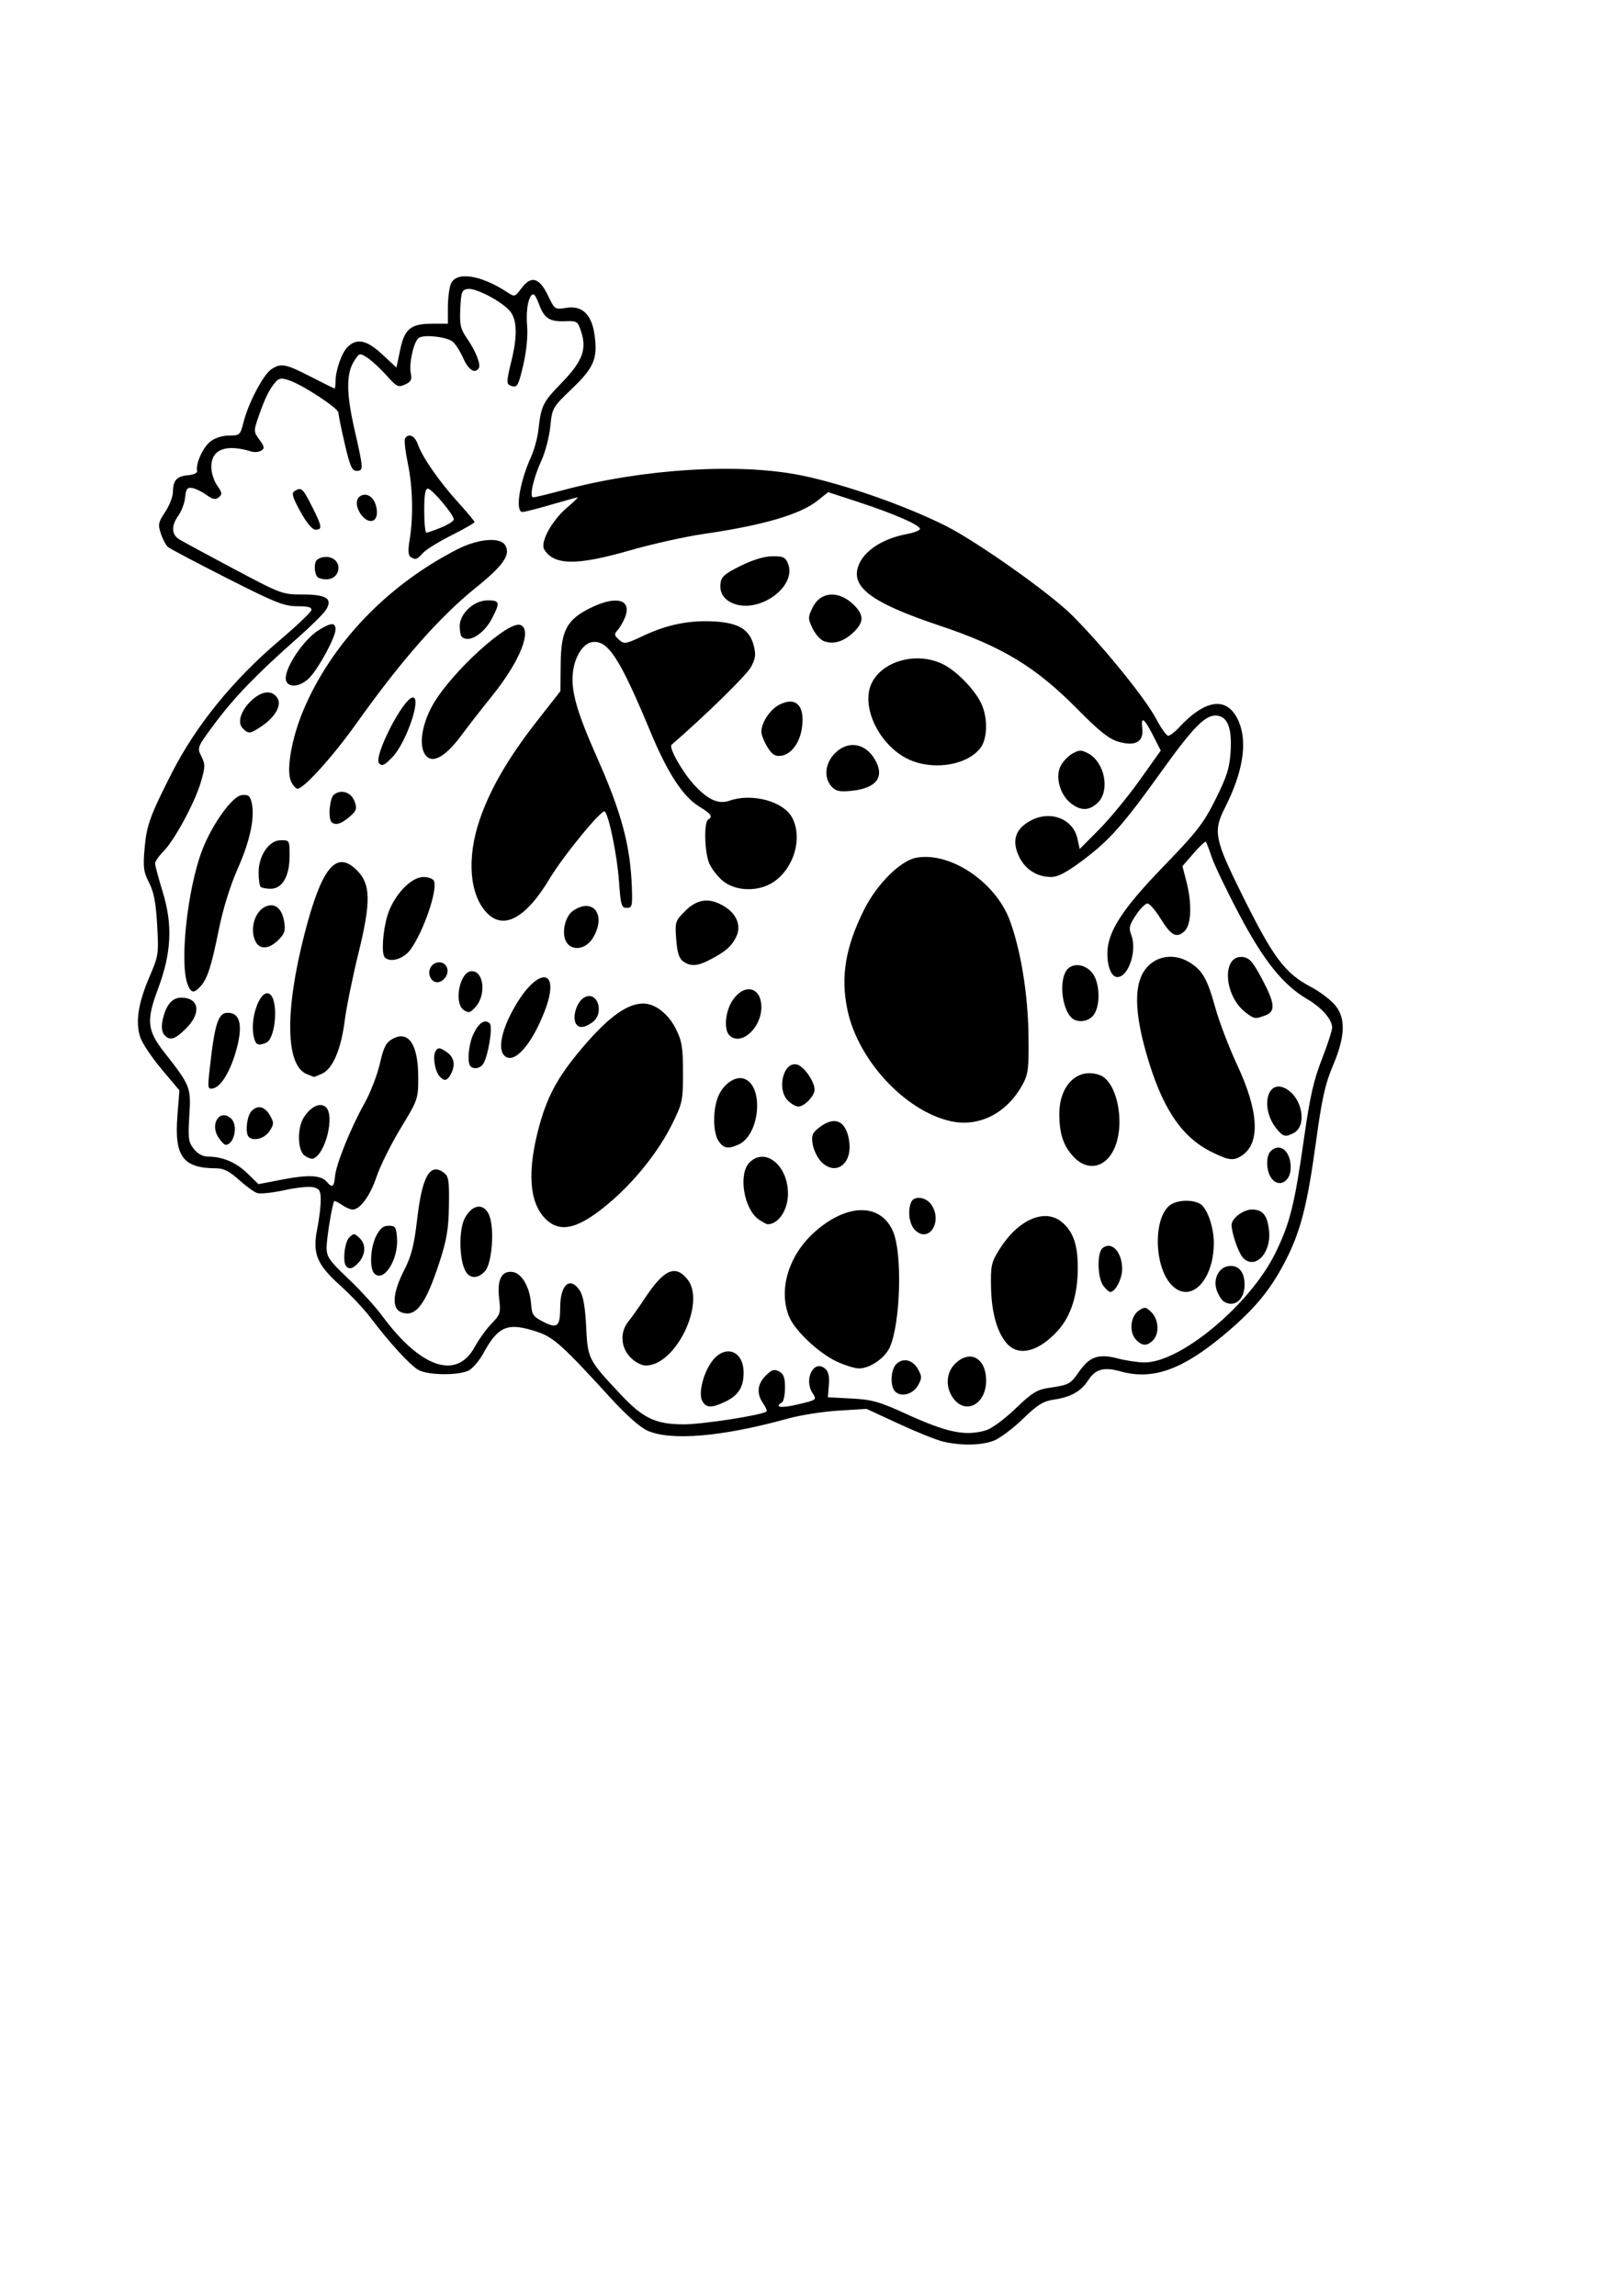 <?xml version="1.0" encoding="UTF-8" standalone="no"?>
<!-- Created with Inkscape (http://www.inkscape.org/) -->

<svg
   xmlns:dc="http://purl.org/dc/elements/1.1/"
   xmlns:cc="http://creativecommons.org/ns#"
   xmlns:rdf="http://www.w3.org/1999/02/22-rdf-syntax-ns#"
   xmlns:svg="http://www.w3.org/2000/svg"
   xmlns="http://www.w3.org/2000/svg"
   xmlns:sodipodi="http://sodipodi.sourceforge.net/DTD/sodipodi-0.dtd"
   xmlns:inkscape="http://www.inkscape.org/namespaces/inkscape"
   width="210mm"
   height="297mm"
   id="svg2"
   version="1.1"
   inkscape:version="0.48.3.1 r9886"
   sodipodi:docname="doris_reference.svg"
   inkscape:export-filename="/home/guillaume/Documents/Dev/INRIA-Git/doris-android/DorisAndroid/images_source/doris_reference_background.png"
   inkscape:export-xdpi="200"
   inkscape:export-ydpi="200">
  <defs
     id="defs4" />
  <sodipodi:namedview
     id="base"
     pagecolor="#ffffff"
     bordercolor="#666666"
     borderopacity="1.0"
     inkscape:pageopacity="0.0"
     inkscape:pageshadow="2"
     inkscape:zoom="1.4"
     inkscape:cx="204.46612"
     inkscape:cy="635.64163"
     inkscape:document-units="px"
     inkscape:current-layer="layer1"
     showgrid="false"
     inkscape:window-width="1047"
     inkscape:window-height="703"
     inkscape:window-x="215"
     inkscape:window-y="28"
     inkscape:window-maximized="0" />
  <g
     inkscape:label="Calque 1"
     inkscape:groupmode="layer"
     id="layer1">
    <path
       style="fill:#000000"
       d="m 461.281,704.88 c -3.176,-0.739 -12.915,-4.646 -21.643,-8.681 l -15.868,-7.337 -13.79,0.856 c -7.584,0.471 -18.671,2.213 -24.636,3.87 -32.033,8.901 -57.326,11.069 -68.774,5.895 -3.712,-1.678 -10.61,-7.858 -18.801,-16.845 -22.14,-24.292 -27.05,-28.731 -34.625,-31.299 -14.713,-4.988 -19.395,-3.184 -26.744,10.304 -1.998,3.667 -5.26,7.483 -7.248,8.48 -4.868,2.441 -19.461,2.338 -24.296,-0.172 -4.027,-2.09 -14.233,-13.19 -23.859,-25.948 -3.02,-4.003 -9.677,-11.04 -14.791,-15.638 -11.386,-10.235 -13.494,-15.55 -11.022,-27.796 0.912,-4.517 1.658,-10.682 1.658,-13.701 0,-4.644 -0.552,-5.626 -3.591,-6.385 -1.975,-0.493 -8.376,0.162 -14.225,1.457 -5.848,1.295 -11.879,1.903 -13.402,1.352 -1.523,-0.551 -5.52,-3.485 -8.883,-6.521 -4.462,-4.027 -7.393,-5.521 -10.847,-5.527 -16.437,-0.028 -20.699,-5.755 -19.132,-25.712 l 0.974,-12.412 -8.682,-10.31 c -4.775,-5.671 -9.481,-12.721 -10.458,-15.667 -2.44,-7.356 -1.036,-16.629 4.456,-29.422 4.477,-10.429 4.605,-11.285 3.804,-25.428 -0.621,-10.966 -1.613,-16.166 -3.957,-20.736 -2.726,-5.316 -3.004,-7.505 -2.167,-17.021 0.971,-11.032 2.756,-15.936 13.404,-36.821 11.695,-22.939 29.868,-45.313 52.205,-64.271 8.491,-7.207 15.648,-13.986 15.906,-15.066 0.348,-1.461 -1.407,-1.963 -6.864,-1.963 -6.406,0 -10.74,-1.729 -34.337,-13.696 -14.853,-7.533 -27.838,-14.383 -28.856,-15.224 -1.018,-0.841 -2.597,-3.779 -3.51,-6.53 -1.488,-4.487 -1.273,-5.582 2.095,-10.646 2.065,-3.105 3.764,-7.439 3.776,-9.633 0.032,-5.768 1.867,-7.835 7.389,-8.323 2.923,-0.259 4.714,-1.131 4.463,-2.174 -0.815,-3.397 2.849,-11.474 6.503,-14.333 2.218,-1.736 5.882,-2.9 9.124,-2.9 5.234,0 5.475,-0.225 7.098,-6.639 2.323,-9.18 9.51,-22.912 13.415,-25.633 4.732,-3.298 7.02,-2.886 19.411,3.494 6.148,3.166 11.39,5.756 11.648,5.756 0.258,0 0.472,-1.457 0.477,-3.238 0.014,-5.581 2.956,-14.101 5.871,-17.001 4.534,-4.511 9.415,-3.472 17.046,3.63 l 6.892,6.415 1.769,-8.524 c 2.174,-10.475 5.172,-12.939 15.737,-12.939 l 7.632,0 0,-7.821 c 0,-4.301 0.635,-9.481 1.41,-11.512 2.44,-6.385 14.532,-4.665 27.609,3.927 3.636,2.389 3.777,2.35 6.977,-1.957 4.713,-6.342 8.717,-5.257 12.919,3.499 3.344,6.967 3.388,6.997 9.081,6.092 7.534,-1.199 12.207,3.125 13.638,12.617 1.803,11.96 -0.014,16.462 -10.814,26.8 -9.657,9.244 -9.793,9.481 -10.718,18.593 -0.515,5.076 -2.465,12.551 -4.332,16.61 -3.97,8.629 -6.058,18.049 -4,18.049 0.774,0 7.474,-1.621 14.889,-3.603 39.065,-10.44 86.084,-13.311 116.334,-7.105 20.799,4.267 50.73,14.73 70.404,24.61 15.441,7.754 51.126,33.003 61.942,43.826 15.163,15.174 35.808,40.614 41.035,50.566 2.384,4.539 5.035,8.255 5.891,8.257 0.856,10e-4 3.133,-1.703 5.062,-3.789 13.469,-14.568 24.191,-15.637 29.523,-2.941 4.272,10.174 1.911,24.699 -6.81,41.892 -5.884,11.599 -5.15,15.356 8.297,42.478 15.432,31.126 20.95,38.489 33.961,45.31 3.579,1.877 8.46,5.457 10.847,7.957 6.095,6.385 5.988,15.547 -0.354,30.482 -3.778,8.897 -5.373,16.096 -8.287,37.412 -4.265,31.192 -7.619,44.071 -15.297,58.733 -7.396,14.125 -15.22,23.402 -30.295,35.923 -20.074,16.672 -34.418,21.669 -49.86,17.367 -8.255,-2.3 -12.348,-1.179 -15.943,4.366 -3.506,5.408 -8.468,8.185 -16.841,9.425 -5.113,0.757 -7.931,2.513 -14.976,9.332 -4.773,4.619 -11.097,9.398 -14.054,10.62 -5.901,2.437 -16.017,2.675 -24.984,0.587 z m 20.809,-5.518 c 2.793,-0.797 8.993,-5.335 14.453,-10.576 8.239,-7.911 10.536,-9.326 16.616,-10.231 9.733,-1.45 10.273,-1.745 14.647,-8.026 5.044,-7.242 9.532,-8.753 18.793,-6.327 3.977,1.042 9.834,1.917 13.016,1.944 17.635,0.151 51.678,-28.231 64.026,-53.377 7.219,-14.701 9.447,-23.65 14.172,-56.913 2.77,-19.505 4.681,-27.925 8.6,-37.903 2.771,-7.055 5.038,-14.05 5.038,-15.543 0,-3.957 -5.102,-9.778 -12.197,-13.915 -11.71,-6.828 -21.214,-18.653 -33.152,-41.248 -6.138,-11.618 -12.207,-24.245 -13.486,-28.059 -1.279,-3.815 -2.584,-7.233 -2.901,-7.597 -0.316,-0.363 -3.027,2.172 -6.024,5.634 l -5.449,6.295 1.895,7.27 c 2.887,11.073 2.487,21.492 -0.943,24.581 -3.897,3.509 -6.488,2.1 -11.729,-6.374 -2.465,-3.986 -5.316,-7.247 -6.335,-7.247 -1.019,0 -3.56,2.566 -5.646,5.702 -3.238,4.869 -3.567,6.288 -2.246,9.713 2.935,7.613 -1.355,20.559 -6.812,20.559 -2.829,0 -4.889,-4.826 -4.889,-11.458 0,-10.591 7.128,-21.647 27.563,-42.753 16.287,-16.822 19.459,-20.917 25.358,-32.739 5.558,-11.139 6.849,-15.241 7.353,-23.357 0.693,-11.165 -1.37,-16.775 -6.436,-17.499 -5.554,-0.794 -11.457,5.059 -27.059,26.827 -19.128,26.689 -25.614,34.015 -38.965,44.013 -7.701,5.767 -12.017,8.041 -15.257,8.041 -7.107,0 -12.982,-3.846 -15.95,-10.442 -3.473,-7.718 -1.448,-13.333 6.24,-17.303 9.585,-4.949 20.484,-0.562 22.545,9.074 l 1.069,5.002 9.457,-9.518 c 5.202,-5.235 14.123,-16.066 19.826,-24.069 l 10.369,-14.551 -3.629,-7.126 c -4.508,-8.851 -6.139,-9.985 -5.408,-3.759 0.783,6.676 -3.467,9.004 -11.867,6.5 -4.456,-1.328 -9.354,-5.239 -19.672,-15.71 -20.502,-20.804 -36.876,-30.745 -67.472,-40.967 -31.314,-10.462 -42.277,-17.883 -40.377,-27.333 1.638,-8.149 11.312,-15.096 24.346,-17.484 2.992,-0.548 5.805,-1.585 6.252,-2.305 1.038,-1.672 -12.011,-7.446 -30.428,-13.465 l -14.398,-4.705 -5.131,4.102 c -8.519,6.811 -26.596,12.097 -55.99,16.371 -8.888,1.292 -25.073,4.908 -35.967,8.036 -25.886,7.431 -36.866,7.317 -41.731,-0.433 -2.188,-3.486 3.601,-14.121 11.219,-20.609 3.183,-2.71 5.473,-4.928 5.09,-4.928 -0.383,0 -6.195,1.605 -12.915,3.567 -6.72,1.962 -13.032,3.581 -14.026,3.597 -3.761,0.063 -1.526,-14.432 4.15,-26.923 1.522,-3.349 3.124,-9.177 3.56,-12.95 1.417,-12.269 2.103,-13.669 11.411,-23.277 10.22,-10.548 12.407,-16.374 9.47,-25.227 -1.629,-4.91 -1.984,-5.127 -8.031,-4.899 -7.346,0.276 -10.03,-1.502 -12.493,-8.279 -0.978,-2.692 -2.195,-4.895 -2.703,-4.895 -2.287,0 -3.809,7.198 -3.158,14.933 0.452,5.366 -0.222,12.531 -1.845,19.6 -2.198,9.573 -2.938,11.044 -5.256,10.441 -3.196,-0.831 -3.218,-1.397 -0.5,-12.597 2.915,-12.011 2.715,-19.75 -0.619,-23.967 -3.698,-4.678 -16.721,-11.595 -20.757,-11.025 -2.912,0.412 -3.283,1.382 -3.674,9.628 -0.372,7.839 0.088,9.927 3.173,14.389 4.349,6.29 6.983,12.892 5.864,14.693 -1.843,2.967 -5.01,0.962 -7.577,-4.797 -1.499,-3.364 -3.807,-7.005 -5.13,-8.091 -2.937,-2.412 -13.978,-3.671 -16.611,-1.894 -2.482,1.675 -4.947,12.643 -3.914,17.42 0.643,2.975 0.079,4.047 -2.829,5.378 -3.331,1.525 -4.081,1.158 -9.057,-4.432 -2.984,-3.352 -7.17,-7.221 -9.303,-8.598 -3.808,-2.459 -3.922,-2.436 -6.367,1.276 -4.087,6.206 -4.088,15.789 -0.005,33.668 4.467,19.561 4.505,20.312 1.027,20.312 -2.237,0 -3.256,-2.34 -5.795,-13.31 -1.694,-7.321 -3.076,-14.133 -3.071,-15.138 0.012,-2.133 -17.401,-13.567 -24.096,-15.822 -3.781,-1.274 -4.949,-1.124 -6.684,0.859 -2.938,3.357 -5.199,7.943 -8.211,16.653 -2.542,7.351 -2.535,7.571 0.348,11.509 2.449,3.345 2.601,4.235 0.91,5.335 -1.116,0.726 -3.331,0.92 -4.922,0.431 -12.377,-3.801 -19.524,-1.056 -19.524,7.497 0,2.827 1.294,6.949 2.875,9.158 2.463,3.442 2.579,4.262 0.808,5.724 -1.632,1.347 -2.922,1.096 -6.129,-1.192 -2.234,-1.594 -5.364,-3.099 -6.955,-3.343 -2.351,-0.361 -2.981,0.486 -3.368,4.529 -0.261,2.735 -1.726,6.72 -3.254,8.856 -3.683,5.146 -3.512,9.404 0.475,11.815 1.79,1.082 13.799,7.572 26.688,14.423 22.96,12.203 23.637,12.455 33.448,12.455 11.918,0 15.034,2.127 11.338,7.74 -1.245,1.891 -7.667,8.2 -14.272,14.021 -19.167,16.893 -30.394,28.497 -39.854,41.192 -8.731,11.716 -8.802,11.888 -6.655,16.169 1.946,3.881 1.922,5.175 -0.232,12.545 -2.944,10.075 -12.883,28.485 -18.352,33.99 -2.222,2.237 -4.041,4.875 -4.041,5.862 0,0.987 1.676,7.25 3.725,13.919 4.949,16.109 4.285,29.799 -2.298,47.379 -5.833,15.576 -5.355,20.309 3.143,31.135 12.702,16.183 13.044,17.052 12.173,30.94 -0.694,11.051 -0.451,12.848 2.19,16.188 1.884,2.383 4.39,3.757 6.852,3.757 7.162,0 13.781,2.797 19.294,8.154 l 5.473,5.317 11.964,-2.302 c 12.617,-2.427 18.744,-2.079 21.497,1.221 2.557,3.066 3.558,2.421 3.938,-2.536 0.448,-5.85 7.669,-23.809 14.377,-35.755 2.888,-5.144 6.286,-13.873 7.549,-19.396 1.875,-8.196 3.018,-10.446 6.215,-12.231 7.833,-4.373 12.572,2.656 12.59,18.677 0.012,10.639 -0.11,10.993 -8.598,25.001 -4.736,7.815 -10.032,18.46 -11.77,23.657 -3.127,9.35 -8.053,16.095 -11.754,16.095 -1.052,0 -3.402,-1.037 -5.221,-2.305 -1.819,-1.268 -3.492,-2.077 -3.717,-1.799 -0.971,1.202 -3.743,17.985 -3.747,22.69 -0.004,4.535 1.274,6.37 10.611,15.229 5.839,5.54 13.237,13.634 16.441,17.987 18.9,25.681 36.498,31.654 45.367,15.398 2.045,-3.748 5.774,-8.925 8.286,-11.504 4.244,-4.357 4.506,-5.205 3.7,-11.976 -1.115,-9.37 1.066,-13.847 6.448,-13.228 4.609,0.53 8.619,7.533 9.183,16.04 0.32,4.828 1.079,5.883 6.043,8.403 6.789,3.446 8.121,2.272 8.155,-7.183 0.04,-11.181 4.88,-15.279 9.594,-8.121 1.664,2.528 2.621,7.967 3.098,17.627 0.78,15.776 1.005,16.217 16.796,33.04 11.066,11.789 17.117,14.674 30.862,14.715 9.251,0.028 38.783,-4.57 40.532,-6.311 0.368,-0.366 -0.373,-2.147 -1.647,-3.957 -3.314,-4.707 -2.865,-9.431 1.289,-13.564 2.955,-2.94 4.13,-3.309 6.508,-2.042 2.231,1.188 2.902,3.011 2.902,7.885 0,3.487 -0.651,6.74 -1.446,7.229 -4.061,2.497 -0.423,2.961 7.826,0.997 9.152,-2.179 9.244,-2.25 7.126,-5.466 -4.421,-6.714 0.517,-16.621 6.02,-12.077 1.728,1.427 2.276,3.708 1.929,8.029 l -0.485,6.036 11.57,0.612 c 10.007,0.529 13.571,1.526 26.382,7.376 20.389,9.311 29.053,11.122 39.27,8.206 z M 343.401,684.923 c -1.913,-3.556 0.413,-13.21 4.587,-19.043 6.333,-8.85 15.663,-5.703 15.663,5.282 0,7.159 -2.584,11.172 -9.207,14.299 -6.539,3.087 -9.162,2.959 -11.043,-0.538 z m 123.037,-0.908 c -4.161,-5.263 -3.922,-12.687 0.552,-17.139 7.294,-7.257 15.251,-2.978 15.251,8.202 0,11.277 -9.643,16.73 -15.803,8.937 z m -28.678,-3.629 c -2.558,-2.546 -2.225,-10.655 0.552,-13.418 3.296,-3.28 8.002,-2.175 10.618,2.492 1.992,3.554 1.992,4.36 0.003,7.914 -2.434,4.349 -8.252,5.917 -11.173,3.012 z m -28.553,-14.669 c -8.719,-4.045 -20.363,-14.966 -23.226,-21.782 -5.413,-12.889 -0.579,-29.652 11.833,-41.035 16,-14.674 32.868,-14.97 38.95,-0.684 4.541,10.666 3.66,43.967 -1.488,56.225 -2.28,5.43 -9.753,10.653 -15.223,10.64 -1.989,-0.004 -6.87,-1.518 -10.847,-3.364 z m -100.965,-2.092 c -4.765,-4.948 -5.144,-12.322 -0.902,-17.548 1.606,-1.979 5.148,-6.975 7.872,-11.102 9.495,-14.389 15.057,-16.878 21.01,-9.403 9.074,11.394 -5.775,42.089 -20.361,42.089 -2.201,0 -5.326,-1.655 -7.619,-4.036 z m 184.424,-6.437 c -4.898,-5.188 -7.769,-15.122 -8.022,-27.763 -0.213,-10.611 0.142,-12.217 4.106,-18.566 8.952,-14.34 21.838,-20.147 30.184,-13.601 5.777,4.53 8.141,11.096 8.141,22.611 0,13.185 -3.312,23.63 -9.735,30.704 -9.281,10.221 -18.847,12.786 -24.673,6.615 z m 62.732,-2.343 c -3.379,-3.715 -2.517,-11.416 1.579,-14.106 2.828,-1.858 3.452,-1.765 6.146,0.916 3.558,3.54 3.926,10.488 0.726,13.673 -3.006,2.991 -5.418,2.853 -8.452,-0.482 z M 196.251,641.637 c -4.765,-1.79 -4.273,-9.471 1.309,-20.422 3.666,-7.193 4.943,-12.204 6.498,-25.5 2.409,-20.591 6.236,-27.266 12.86,-22.433 2.51,1.832 2.809,3.683 2.617,16.207 -0.177,11.491 -1.053,16.7 -4.679,27.81 -6.755,20.695 -11.562,26.984 -18.604,24.338 z m 402.14,-5.324 c -0.945,-0.598 -2.416,-2.914 -3.269,-5.147 -2.121,-5.55 0.769,-11.553 5.844,-12.142 4.745,-0.55 7.675,2.911 7.675,9.066 0,7.483 -5.035,11.522 -10.25,8.223 z m -58.942,-7.823 c -2.811,-3.993 -2.986,-15.988 -0.265,-18.235 4.409,-3.641 9.584,1.881 9.584,10.226 0,4.772 -3.322,11.207 -5.785,11.207 -0.705,0 -2.295,-1.439 -3.534,-3.198 z m 33.357,-0.347 c -8.958,-9.618 -8.749,-34.673 0.33,-39.508 4.506,-2.399 12.498,-1.885 14.974,0.963 3.154,3.629 5.492,11.39 5.483,18.201 -0.025,18.619 -11.726,30.07 -20.786,20.343 z m -389.711,-5.444 c -2.489,-2.476 -2.01,-12.624 0.865,-18.351 1.879,-3.742 3.458,-5.036 6.144,-5.036 3.206,0 3.665,0.677 4.054,5.98 0.771,10.529 -6.491,21.957 -11.063,17.408 z m 44.475,-1.337 c -3.059,-5.687 -3.236,-20.04 -0.317,-25.648 3.622,-6.958 9.415,-7.703 11.98,-1.541 2.683,6.445 1.412,23.55 -2.031,27.336 -3.512,3.861 -7.509,3.8 -9.633,-0.147 z m -58.195,-2.145 c -1.925,-1.916 -0.934,-11.816 1.418,-14.155 2.211,-2.2 2.587,-2.166 5.252,0.486 3.204,3.188 2.677,8.481 -1.231,12.37 -2.459,2.447 -3.932,2.799 -5.438,1.3 z m 438.332,-4.437 c -2.131,-2.385 -5.404,-11.941 -5.422,-15.828 -0.014,-3.226 5.68,-7.554 9.938,-7.554 5.346,0 7.61,2.816 8.388,10.433 1.134,11.098 -7.141,19.401 -12.905,12.95 z M 447.498,601.437 c -2.805,-2.79 -3.717,-9.017 -1.981,-13.518 1.351,-3.504 7.409,-2.768 10.035,1.219 5.513,8.371 -1.397,18.922 -8.054,12.299 z M 266.76,595.942 c -8.118,-8.077 -9.076,-23.833 -2.812,-46.263 4.21,-15.075 9.892,-24.924 23.031,-39.922 11.458,-13.079 20.153,-19.091 27.595,-19.079 5.857,0.009 12.312,5.037 15.978,12.445 2.94,5.942 3.451,9.107 3.451,21.365 0,13.682 -0.263,14.92 -5.342,25.181 -6.367,12.862 -17.453,26.953 -29.367,37.33 -15.815,13.772 -25.112,16.328 -32.534,8.944 z m 104.291,0.304 c -7.33,-5.108 -10.11,-22.297 -4.508,-27.871 7.678,-7.639 18.801,1.397 18.801,15.274 0,7.949 -4.643,14.944 -9.92,14.944 -0.553,0 -2.521,-1.056 -4.373,-2.346 z m 250.375,-20.657 c -2.282,-3.636 -2.314,-10.438 -0.059,-12.682 4.507,-4.485 9.834,-0.171 9.834,7.963 0,7.241 -6.288,10.276 -9.776,4.719 z m -219.979,-7.727 c -1.761,-1.865 -3.57,-5.649 -4.02,-8.41 -0.696,-4.265 -0.223,-5.485 3.145,-8.121 7.693,-6.021 13.353,-3.376 14.736,6.884 1.505,11.167 -6.901,17.017 -13.861,9.646 z M 525.267,565.857 c -5.125,-5.345 -7.111,-11.028 -7.232,-20.697 -0.18,-14.373 8.807,-23.33 19.639,-19.572 8.936,3.099 12.965,24.92 6.816,36.911 -4.423,8.627 -12.773,10.085 -19.223,3.358 z m -376.318,-0.856 c -3.517,-2.559 -3.695,-13.614 -0.303,-18.765 3.467,-5.265 7.81,-7.31 10.611,-4.997 4.678,3.863 -0.059,23.237 -6.178,25.267 -0.779,0.258 -2.638,-0.418 -4.13,-1.504 z m 443.521,-1.775 c -14.96,-7.417 -24.475,-21.91 -32.083,-48.869 -4.974,-17.624 -5.64,-29.98 -2.024,-37.561 4.202,-8.811 14.51,-11.621 23.228,-6.333 6.433,3.903 8.826,8.094 12.775,22.374 1.885,6.816 6.699,19.399 10.698,27.961 10.431,22.333 11.337,37.862 2.567,43.974 -4.264,2.971 -6.508,2.742 -15.16,-1.547 z m -241.03,-5.244 c -2.822,-4.009 -2.928,-15.428 -0.203,-21.918 2.538,-6.043 8.247,-10.015 12.475,-8.68 9.996,3.157 8.086,27.418 -2.538,32.234 -5.065,2.296 -7.221,1.934 -9.734,-1.637 z m -244.619,-1.828 c -4.448,-6.754 0.937,-14.456 6.345,-9.076 3.381,3.364 1.282,12.663 -2.859,12.663 -0.618,0 -2.187,-1.614 -3.486,-3.587 z m 14.829,-0.25 c -1.865,-1.856 -0.938,-10.373 1.381,-12.68 3.141,-3.125 6.497,-2.264 9.089,2.332 1.912,3.389 1.876,4.172 -0.345,7.544 -2.344,3.559 -7.837,5.08 -10.125,2.804 z m 502.464,-4.223 c -7.874,-9.96 -4.501,-24.295 4.58,-19.46 8.165,4.348 10.7,18.173 3.987,21.747 -4.064,2.164 -5.311,1.831 -8.567,-2.287 z m -159.595,-3.578 c -22.16,-5.181 -44.945,-29.865 -50.089,-54.264 -3.405,-16.15 -1.05,-30.524 7.987,-48.766 6.276,-12.667 17.826,-24.228 25.668,-25.692 16.418,-3.064 38.621,11.718 45.642,30.388 5.361,14.256 8.967,36.133 9.234,56.012 0.224,16.72 -0.081,19.317 -2.876,24.462 -7.725,14.219 -21.517,21.144 -35.565,17.86 z m -79.175,-9.946 c -5.679,-5.65 -2.196,-19.385 4.475,-17.649 3.36,0.874 8.527,8.292 8.536,12.253 0.008,3.081 -4.982,8.274 -7.949,8.274 -1.193,0 -3.471,-1.295 -5.062,-2.878 z M 102.447,523.556 c 2.709,-24.567 4.335,-29.109 10.129,-28.277 4.978,0.715 6.059,6.827 3.119,17.634 -2.929,10.767 -7.568,18.503 -11.553,19.267 -2.493,0.478 -2.625,-0.192 -1.695,-8.624 z m 112.429,2.592 c -2.339,-2.804 -3.38,-9.96 -1.795,-12.34 1.161,-1.743 1.914,-1.685 5.101,0.393 3.943,2.57 4.731,6.472 2.242,11.099 -1.761,3.274 -3.325,3.513 -5.548,0.847 z m -64.809,-0.952 c -10.432,-4.182 -10.879,-30.787 -1.15,-68.555 8.489,-32.956 15.667,-41.455 25.972,-30.753 6.442,6.69 6.511,15.366 0.324,40.494 -2.802,11.381 -5.794,26.134 -6.649,32.784 -1.797,13.981 -5.864,23.452 -11.088,25.82 -2.014,0.913 -3.794,1.619 -3.956,1.569 -0.161,-0.05 -1.715,-0.661 -3.453,-1.358 z m 80.05,-3.827 c -1.793,-1.784 -0.978,-10.807 1.433,-15.863 2.613,-5.48 5.635,-7.418 7.958,-5.107 1.676,1.668 -0.971,17.08 -3.458,20.13 -1.598,1.96 -4.407,2.357 -5.933,0.839 z m 16.512,-5.251 c -3.031,-3.016 -1.595,-11.304 3.694,-21.319 11.998,-22.718 24.774,-22.546 15.8,0.212 -6.484,16.442 -14.959,25.619 -19.494,21.107 z m -122.479,-8.986 c -2.16,-8.564 2.781,-23.055 7.277,-21.338 4.953,1.891 3.714,22.174 -1.475,24.155 -3.86,1.474 -4.84,0.998 -5.802,-2.817 z m -43.909,-1.293 c -1.1,-1.319 -1.382,-3.86 -0.758,-6.835 1.569,-7.485 4.604,-11.211 9.13,-11.211 8.813,0 9.994,7.482 2.377,15.061 -5.558,5.53 -8.049,6.222 -10.749,2.985 z m 276.468,0.373 c -2.85,-2.836 -2.029,-11.802 1.568,-17.126 5.772,-8.542 14.051,-6.556 14.051,3.371 0,10.323 -10.115,19.231 -15.619,13.755 z m -74.529,-4.988 c -2.769,-2.755 -0.454,-11.391 3.637,-13.57 6.513,-3.468 9.998,7.938 3.754,12.289 -3.448,2.403 -5.846,2.818 -7.391,1.281 z m 242.579,-3.02 c -4.891,-3.249 -7.026,-16.75 -3.644,-23.039 2.474,-4.6 9.221,-4.295 13.084,0.591 3.662,4.632 4.065,15.636 0.746,20.35 -2.221,3.155 -7.086,4.157 -10.187,2.097 z m 84.192,-3.343 c -10.632,-8.321 -11.48,-28.126 -1.154,-26.939 3.161,0.363 4.876,2.312 9.257,10.519 6.487,12.151 6.872,16.088 1.759,18.022 -5.04,1.906 -5.47,1.836 -9.863,-1.602 z m -382.107,-0.974 c -5.156,-3.439 -1.986,-19.044 3.868,-19.044 5.955,0 7.161,11.654 1.814,17.533 -2.619,2.879 -3.343,3.072 -5.682,1.511 z M 91.726,481.225 c -3.993,-10.449 -0.06,-46.618 7.119,-65.473 4.787,-12.573 14.726,-26.435 19.341,-26.976 3.128,-0.366 4.026,0.262 4.809,3.366 1.794,7.11 -0.566,18.618 -6.623,32.299 -3.806,8.596 -7.275,19.756 -9.395,30.218 -3.679,18.159 -5.552,23.913 -9.031,27.737 -3.129,3.44 -4.56,3.171 -6.219,-1.17 z m 118.846,-3.094 c -1.86,-3.459 0.449,-7.604 4.236,-7.604 3.473,0 5.229,3.843 3.212,7.031 -2.122,3.353 -5.8,3.636 -7.448,0.574 z m 123.453,-8.13 c -1.971,-1.434 -2.874,-4.342 -3.341,-10.765 -0.618,-8.502 -0.467,-8.971 4.449,-13.863 6.005,-5.975 11.885,-6.633 19.18,-2.147 6.172,3.795 8.366,9.766 5.563,15.142 -2.383,4.571 -4.927,6.77 -12.438,10.753 -6.314,3.348 -9.715,3.571 -13.414,0.88 z m -145.848,-1.872 c -1.708,-1.7 -1.028,-12.695 1.26,-20.361 2.921,-9.786 11.463,-18.97 17.644,-18.97 2.424,0 4.752,0.892 5.172,1.981 1.789,4.638 -5.245,25.014 -11.61,33.633 -3.306,4.476 -9.767,6.403 -12.466,3.717 z m -63.101,-7.58 c -3.255,-6.051 -0.454,-15.408 5.231,-17.473 4.371,-1.588 7.634,1.262 8.662,7.565 0.719,4.41 0.245,5.899 -2.86,8.989 -4.42,4.397 -8.959,4.776 -11.033,0.92 z m 151.721,-0.246 c -2.26,-4.202 -0.446,-12.268 3.353,-14.916 9.951,-6.935 16.601,2.105 9.76,13.269 -3.503,5.717 -10.455,6.59 -13.113,1.647 z m -38.84,-14.103 c -8.426,-8.974 -9.738,-26.804 -3.35,-45.498 5.13,-15.01 14.047,-30.329 28.111,-48.287 l 11.339,-14.479 0.126,-13.206 c 0.157,-16.397 2.964,-21.722 14.452,-27.418 12.65,-6.272 20.398,-4.313 17.098,4.322 -0.868,2.271 -2.514,5.159 -3.658,6.417 -1.821,2.002 -1.744,2.59 0.617,4.716 2.546,2.292 3.21,2.187 11.849,-1.878 11.793,-5.549 22.533,-7.715 34.832,-7.023 11.892,0.669 17.25,3.965 19.257,11.848 1.103,4.331 0.832,6.333 -1.421,10.495 -2.13,3.935 -22.62,23.978 -38.774,37.928 -1.551,1.339 5.324,13.477 11.226,19.818 6.693,7.191 11.707,9.4 17.096,7.531 11.101,-3.85 26.5,0.343 30.662,8.35 5.185,9.976 0.89,24.688 -9.179,31.439 -7.265,4.871 -18.583,4.593 -24.797,-0.61 -2.555,-2.139 -5.534,-6.004 -6.619,-8.587 -2.289,-5.451 -2.649,-20.033 -0.526,-21.338 2.449,-1.506 1.591,-2.741 -4.497,-6.475 -7.791,-4.779 -15.369,-16.405 -23.613,-36.23 -15.1,-36.312 -20.882,-45.225 -28.596,-44.08 -4.577,0.679 -8.699,7.318 -9.464,15.241 -0.868,8.991 2.032,19.057 11.909,41.326 11.925,26.887 16.24,42.996 16.961,63.313 0.326,9.196 0.108,10.073 -2.504,10.073 -2.571,0 -2.955,-1.316 -3.783,-12.95 -0.889,-12.493 -4.828,-31.921 -6.935,-34.203 -1.319,-1.429 -20.203,21.545 -26.931,32.764 -11.719,19.541 -22.658,25.449 -30.889,16.683 z M 127.435,433.594 c -0.53,-0.528 -0.964,-3.669 -0.964,-6.982 0,-8.378 5.123,-15.801 10.904,-15.801 4.231,0 4.28,0.093 4.232,7.914 -0.061,9.86 -3.559,15.828 -9.277,15.828 -2.162,0 -4.365,-0.432 -4.895,-0.959 z m 34.709,-31.657 c -1.802,-1.793 -0.974,-11.631 1.126,-13.364 3.481,-2.874 8.547,-1.215 10.145,3.322 1.272,3.614 0.962,4.521 -2.582,7.554 -4.042,3.46 -6.891,4.276 -8.688,2.488 z m 361.544,-9.19 c -5.282,-4.133 -7.694,-12.658 -5.101,-18.025 1.088,-2.253 3.718,-5.066 5.842,-6.251 3.365,-1.877 4.36,-1.89 7.716,-0.103 8.163,4.347 10.829,18.381 4.597,24.206 -4.191,3.917 -8.203,3.971 -13.054,0.174 z m -117.014,-8.161 c -3.964,-4.358 -3.228,-11.432 1.699,-16.334 6.331,-6.299 14.648,-5.024 19.396,2.973 5.159,8.69 0.911,14.279 -11.777,15.492 -5.415,0.518 -7.302,0.086 -9.318,-2.131 z m -264.501,-2.913 c -2.199,-5.505 0.532,-20.904 6.042,-34.075 13.719,-32.789 40.911,-61.296 75.301,-78.943 10.129,-5.198 20.877,-6.193 23.472,-2.173 2.939,4.552 -0.799,10.021 -14.229,20.815 -17.814,14.318 -36.507,35.571 -58.641,66.676 -11.249,15.808 -25.563,31.657 -28.591,31.657 -0.975,0 -2.484,-1.781 -3.354,-3.957 z m 43.243,-8.382 c -3.057,-3.041 11.903,-32.268 16.517,-32.268 4.309,0 -3.308,22.178 -10.007,29.139 -3.886,4.038 -5.039,4.592 -6.51,3.129 z m 257.755,-2.586 c -11.813,-6.218 -20.114,-20.933 -18.252,-32.354 2.234,-13.699 21.804,-20.907 36.502,-13.447 6.898,3.501 15.942,13.046 18.791,19.829 2.971,7.076 2.592,16.773 -0.824,21.095 -6.948,8.788 -24.337,11.13 -36.217,4.877 z M 207.247,367.754 c -2.297,-5.017 -0.413,-14.74 4.521,-23.338 9.098,-15.849 36.843,-41.081 42.711,-38.841 6,2.291 -0.232,17.867 -13.927,34.808 -5.082,6.287 -11.679,14.756 -14.661,18.821 -8.715,11.882 -15.66,15.067 -18.644,8.55 z m 168.014,-2.538 c -1.607,-2.623 -2.925,-5.934 -2.928,-7.358 -0.01,-4.526 4.233,-10.955 8.769,-13.289 8.301,-4.271 12.81,0.65 10.964,11.965 -1.137,6.973 -5.378,12.438 -10.084,12.998 -2.992,0.356 -4.42,-0.561 -6.721,-4.317 z m -256.559,-9.106 c -2.991,-2.976 -0.617,-9.549 5.212,-14.429 4.854,-4.064 9.361,-4.173 11.809,-0.287 2.131,3.384 -1.189,9.262 -7.696,13.625 -5.765,3.866 -6.455,3.946 -9.325,1.091 z m 21.257,-23.133 c -1.832,-4.749 8.024,-20.048 16.123,-25.028 5.888,-3.621 7.991,-3.665 7.991,-0.168 0,3.756 -8.045,18.707 -12.662,23.529 -4.182,4.369 -10.079,5.227 -11.452,1.668 z m 262.968,-19.492 c -1.718,-0.632 -4.22,-3.437 -5.56,-6.232 -2.272,-4.74 -2.274,-5.419 -0.04,-10.081 3.878,-8.092 12.927,-8.675 20.33,-1.31 4.977,4.952 4.854,8.53 -0.462,13.471 -4.813,4.474 -9.605,5.868 -14.268,4.152 z m -177.15,-2.201 c -0.53,-0.528 -0.964,-2.844 -0.964,-5.147 0,-6.148 6.979,-12.6 13.628,-12.6 5.97,0 6.223,0.945 2.3,8.596 -4.053,7.904 -11.586,12.511 -14.964,9.151 z m 132.761,-16.238 c -4.524,-1.825 -6.713,-5.247 -6.201,-9.696 0.39,-3.38 2.01,-4.807 9.866,-8.687 6.089,-3.007 11.578,-4.655 15.583,-4.677 5.357,-0.029 6.375,0.47 7.625,3.743 4.269,11.173 -14.181,24.435 -26.874,19.316 z m -202.782,-12.534 c -0.994,-0.399 -1.808,-2.602 -1.808,-4.895 0,-3.253 0.799,-4.369 3.634,-5.077 4.119,-1.029 7.935,1.404 7.935,5.058 0,4.646 -4.627,6.976 -9.762,4.914 z m 44.999,-10.221 c -1.135,-0.731 -1.273,-3.275 -0.448,-8.252 1.889,-11.385 1.554,-25.836 -0.869,-37.505 -1.229,-5.92 -1.841,-11.397 -1.361,-12.17 1.716,-2.762 4.784,-1.336 6.273,2.917 2.212,6.314 10.464,18.197 19.652,28.299 4.422,4.862 8.04,9.217 8.04,9.677 0,0.46 -5.044,3.362 -11.208,6.449 -6.165,3.087 -12.448,6.979 -13.963,8.65 -3.005,3.313 -3.659,3.52 -6.117,1.937 z m 14.998,-14.367 c 3.386,-1.385 6.159,-3.168 6.162,-3.963 0.009,-2.291 -10.649,-14.958 -12.649,-15.034 -1.292,-0.049 -1.808,3.012 -1.808,10.723 0,5.936 0.481,10.792 1.069,10.792 0.588,0 3.84,-1.133 7.226,-2.518 z m -68.831,-7.75 c -3.879,-7.025 -4.461,-9.044 -2.892,-10.033 3.326,-2.097 3.954,-1.554 8.451,7.31 5.042,9.937 5.299,11.559 1.829,11.535 -1.596,-0.01 -4.325,-3.265 -7.387,-8.812 z m 29.356,0.986 c -2.878,-4.37 -2.226,-8.499 1.454,-9.204 3.495,-0.67 6.587,3.409 6.587,8.689 0,5.232 -4.735,5.535 -8.041,0.515 z"
       id="path3082"
       inkscape:connector-curvature="0" />
  </g>
</svg>
